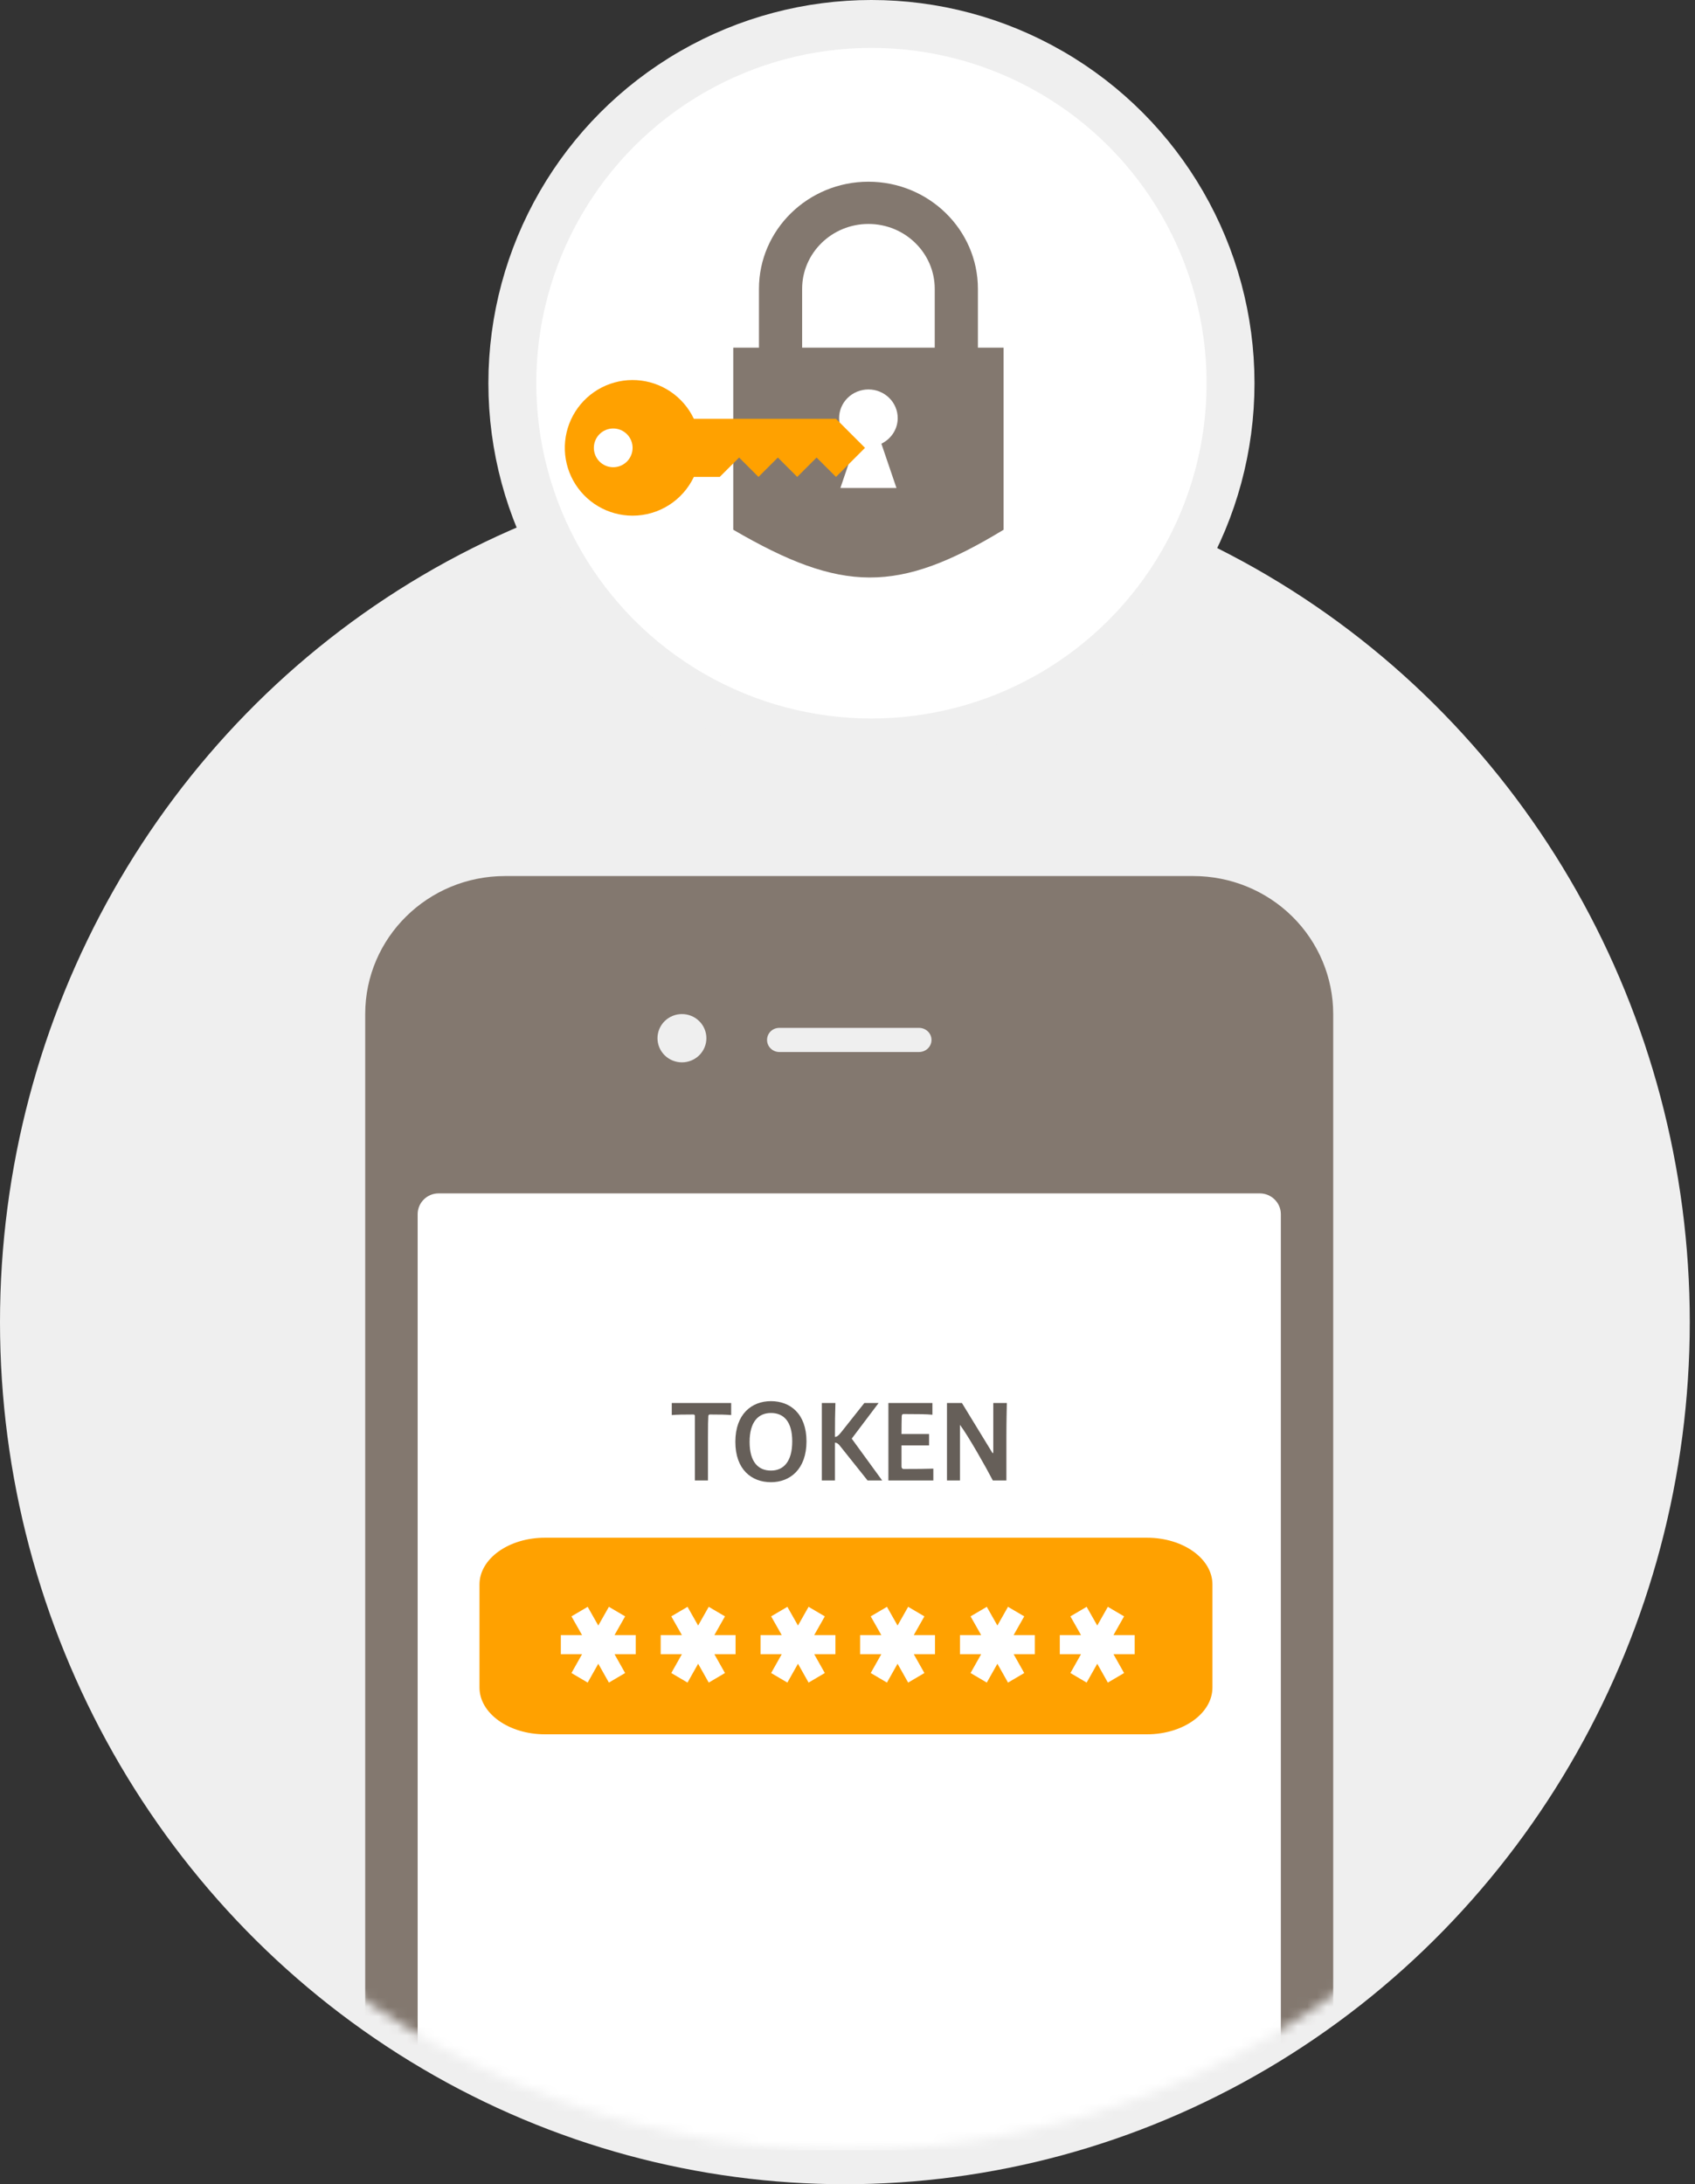 <svg width="177" height="228" viewBox="0 0 177 228" fill="none" xmlns="http://www.w3.org/2000/svg">
<rect x="0" y="0" width="177" height="228" fill="#333333" stroke="none"/>
<ellipse cx="88.227" cy="138" rx="88.227" ry="90" fill="#EFEFEF"/>
<mask id="mask0_6288_79860" style="mask-type:alpha" maskUnits="userSpaceOnUse" x="0" y="48" width="177" height="177">
<circle cx="88.297" cy="136.227" r="88.227" fill="#EFEFEF"/>
</mask>
<g mask="url(#mask0_6288_79860)">
<rect x="40.793" y="119.822" width="96.65" height="104.631" fill="white"/>
<path d="M124.623 91.447H52.734C44.677 91.447 38.137 97.887 38.137 105.853V276.549C38.137 284.501 44.662 290.955 52.734 290.955H124.623C132.681 290.955 139.22 284.515 139.22 276.556V105.853C139.22 102.033 137.682 98.368 134.945 95.667C132.207 92.965 128.494 91.447 124.623 91.447ZM81.391 107.295H95.974C96.683 107.295 97.272 107.855 97.272 108.555C97.272 109.255 96.683 109.815 95.967 109.815H81.391C80.681 109.815 80.099 109.255 80.099 108.555C80.099 107.855 80.667 107.295 81.376 107.295H81.391ZM71.212 105.853C71.889 105.853 72.539 106.119 73.017 106.591C73.496 107.064 73.765 107.705 73.765 108.373C73.765 109.042 73.496 109.683 73.017 110.155C72.539 110.628 71.889 110.893 71.212 110.893C70.534 110.893 69.885 110.628 69.406 110.155C68.927 109.683 68.658 109.042 68.658 108.373C68.658 107.705 68.927 107.064 69.406 106.591C69.885 106.119 70.534 105.853 71.212 105.853ZM88.682 283.759C87.341 283.759 86.013 283.498 84.773 282.991C83.534 282.485 82.408 281.742 81.46 280.806C80.511 279.87 79.759 278.759 79.246 277.536C78.732 276.313 78.468 275.002 78.468 273.679C78.468 272.355 78.732 271.044 79.246 269.821C79.759 268.598 80.511 267.487 81.46 266.551C82.408 265.615 83.534 264.873 84.773 264.366C86.013 263.859 87.341 263.599 88.682 263.599C91.391 263.599 93.989 264.661 95.904 266.551C97.82 268.441 98.896 271.005 98.896 273.679C98.896 276.352 97.82 278.916 95.904 280.806C93.989 282.697 91.391 283.759 88.682 283.759ZM133.745 254.933C133.745 255.506 133.515 256.056 133.106 256.462C132.696 256.869 132.141 257.099 131.56 257.103H45.797C45.217 257.099 44.661 256.869 44.252 256.462C43.842 256.056 43.613 255.506 43.613 254.933V126.741C43.613 125.551 44.591 124.571 45.797 124.571H131.553C132.759 124.571 133.752 125.551 133.752 126.741V254.933H133.745Z" fill="#83786F"/>
</g>
<path d="M50.07 165.4C50.07 162.701 53.13 160.514 56.904 160.514H119.775C123.549 160.514 126.609 162.701 126.609 165.4V176.149C126.609 178.847 123.549 181.035 119.775 181.035H76.039H67.322H59.638H56.904C53.13 181.035 50.07 178.847 50.07 176.149V165.4Z" fill="#FFA100"/>
<path d="M92.62 175.636L93.727 173.669L94.835 175.636L96.529 174.639L95.421 172.672H97.637V170.678H95.421L96.529 168.724L94.835 167.727L93.727 169.681L92.62 167.727L90.925 168.724L92.033 170.678H89.817V172.672H92.033L90.925 174.639L92.62 175.636ZM101.351 174.639L103.046 175.636L104.153 173.669L105.261 175.636L106.955 174.639L105.848 172.672H108.063V170.678H105.848L106.955 168.724L105.261 167.727L104.153 169.681L103.046 167.727L101.351 168.724L102.459 170.678H100.244V172.672H102.459L101.351 174.639ZM118.489 170.678H116.274L117.381 168.724L115.687 167.727L114.58 169.681L113.472 167.727L111.777 168.724L112.885 170.678H110.67V172.672H112.885L111.777 174.639L113.472 175.636L114.58 173.669L115.687 175.636L117.381 174.639L116.274 172.672H118.489V170.678Z" fill="white"/>
<path d="M61.368 175.636L62.476 173.669L63.584 175.636L65.278 174.639L64.171 172.672H66.386V170.678H64.171L65.278 168.724L63.584 167.727L62.476 169.681L61.368 167.727L59.674 168.724L60.782 170.678H58.566V172.672H60.782L59.674 174.639L61.368 175.636ZM70.1 174.639L71.794 175.636L72.902 173.669L74.01 175.636L75.704 174.639L74.597 172.672H76.812V170.678H74.597L75.704 168.724L74.01 167.727L72.902 169.681L71.794 167.727L70.1 168.724L71.208 170.678H68.993V172.672H71.208L70.1 174.639ZM87.238 170.678H85.023L86.13 168.724L84.436 167.727L83.329 169.681L82.221 167.727L80.526 168.724L81.634 170.678H79.419V172.672H81.634L80.526 174.639L82.221 175.636L83.329 173.669L84.436 175.636L86.13 174.639L85.023 172.672H87.238V170.678Z" fill="white"/>
<path d="M76.353 146.451H70.149V147.711C70.677 147.663 71.373 147.651 72.405 147.651C72.489 147.651 72.561 147.699 72.561 147.783V154.539H73.929V150.087C73.929 148.671 73.941 148.311 73.965 147.843C73.965 147.735 74.013 147.651 74.121 147.651C75.189 147.651 75.837 147.663 76.353 147.711V146.451ZM80.509 146.259C78.481 146.259 76.789 147.615 76.789 150.507C76.789 153.399 78.481 154.719 80.509 154.719C82.513 154.719 84.217 153.351 84.217 150.459C84.217 147.567 82.513 146.259 80.509 146.259ZM80.509 153.507C79.177 153.507 78.277 152.607 78.277 150.519C78.277 148.431 79.177 147.495 80.509 147.495C81.829 147.495 82.729 148.371 82.729 150.459C82.729 152.559 81.829 153.507 80.509 153.507ZM88.941 150.171L91.749 146.451H90.261L87.825 149.523C87.525 149.907 87.345 149.991 87.189 149.991C87.189 148.611 87.201 147.399 87.237 146.451H85.821V154.539H87.189V150.591C87.333 150.591 87.501 150.651 87.705 150.915L90.597 154.539H92.121L88.941 150.171ZM97.463 154.539V153.303C96.671 153.327 95.807 153.339 94.367 153.339C94.211 153.339 94.139 153.219 94.139 153.087V150.879H97.019V149.691H94.139C94.139 148.995 94.151 148.239 94.163 147.831C94.175 147.651 94.247 147.603 94.355 147.603C95.759 147.603 96.767 147.615 97.367 147.675V146.451H92.771V154.539H97.463ZM100.244 148.731C101.108 149.883 102.956 153.147 103.676 154.539H105.092V150.075C105.092 148.359 105.128 147.027 105.14 146.451H103.724V151.491C103.724 151.587 103.712 151.695 103.676 151.695C103.652 151.695 103.58 151.587 103.544 151.515L100.448 146.451H98.888V154.539H100.244V148.731Z" fill="#665F59"/>
<circle cx="91" cy="40" r="37.5" fill="white" stroke="#EFEFEF" stroke-width="5"/>
<path d="M102.118 36.293V30.15C102.118 23.984 96.991 18.969 90.686 18.969C84.38 18.969 79.254 23.983 79.254 30.15V36.293H76.57V55.296C87.896 61.894 93.789 61.992 104.801 55.296V36.293H102.118ZM83.762 30.15C83.762 26.416 86.866 23.378 90.686 23.378C94.505 23.378 97.609 26.415 97.609 30.15V36.293H83.762V30.15ZM93.612 50.936H87.758L89.332 46.316C88.821 46.07 88.391 45.69 88.089 45.218C87.787 44.746 87.627 44.201 87.625 43.645C87.625 42.851 87.947 42.09 88.521 41.529C89.095 40.968 89.873 40.653 90.684 40.653C91.496 40.653 92.274 40.968 92.847 41.529C93.421 42.09 93.743 42.851 93.743 43.645C93.743 44.819 93.045 45.824 92.038 46.316L93.612 50.936Z" fill="#83786F"/>
<g clip-path="url(#clip0_6288_79860)">
<path d="M66.058 53.828C64.791 53.828 63.548 53.488 62.457 52.843C61.367 52.198 60.469 51.273 59.858 50.163C59.247 49.053 58.945 47.8 58.984 46.534C59.022 45.268 59.4 44.035 60.077 42.965C60.754 41.894 61.706 41.025 62.834 40.447C63.962 39.87 65.224 39.606 66.488 39.683C67.753 39.76 68.973 40.174 70.023 40.883C71.073 41.593 71.913 42.571 72.456 43.715H87.296L90.329 46.749L87.296 49.783L85.273 47.76L83.25 49.783L81.228 47.76L79.205 49.783L77.183 47.76L75.16 49.783H72.456C71.881 50.993 70.975 52.016 69.843 52.732C68.71 53.449 67.398 53.828 66.058 53.828ZM64.035 48.772C64.572 48.772 65.086 48.559 65.466 48.179C65.845 47.8 66.058 47.285 66.058 46.749C66.058 46.213 65.845 45.698 65.466 45.319C65.086 44.94 64.572 44.726 64.035 44.726C63.499 44.726 62.985 44.94 62.605 45.319C62.226 45.698 62.013 46.213 62.013 46.749C62.013 47.285 62.226 47.8 62.605 48.179C62.985 48.559 63.499 48.772 64.035 48.772Z" fill="#FFA100"/>
</g>
<defs>
<clipPath id="clip0_6288_79860">
<rect width="32.362" height="32.362" fill="white" transform="translate(58.98 30.568)"/>
</clipPath>
</defs>
</svg>
